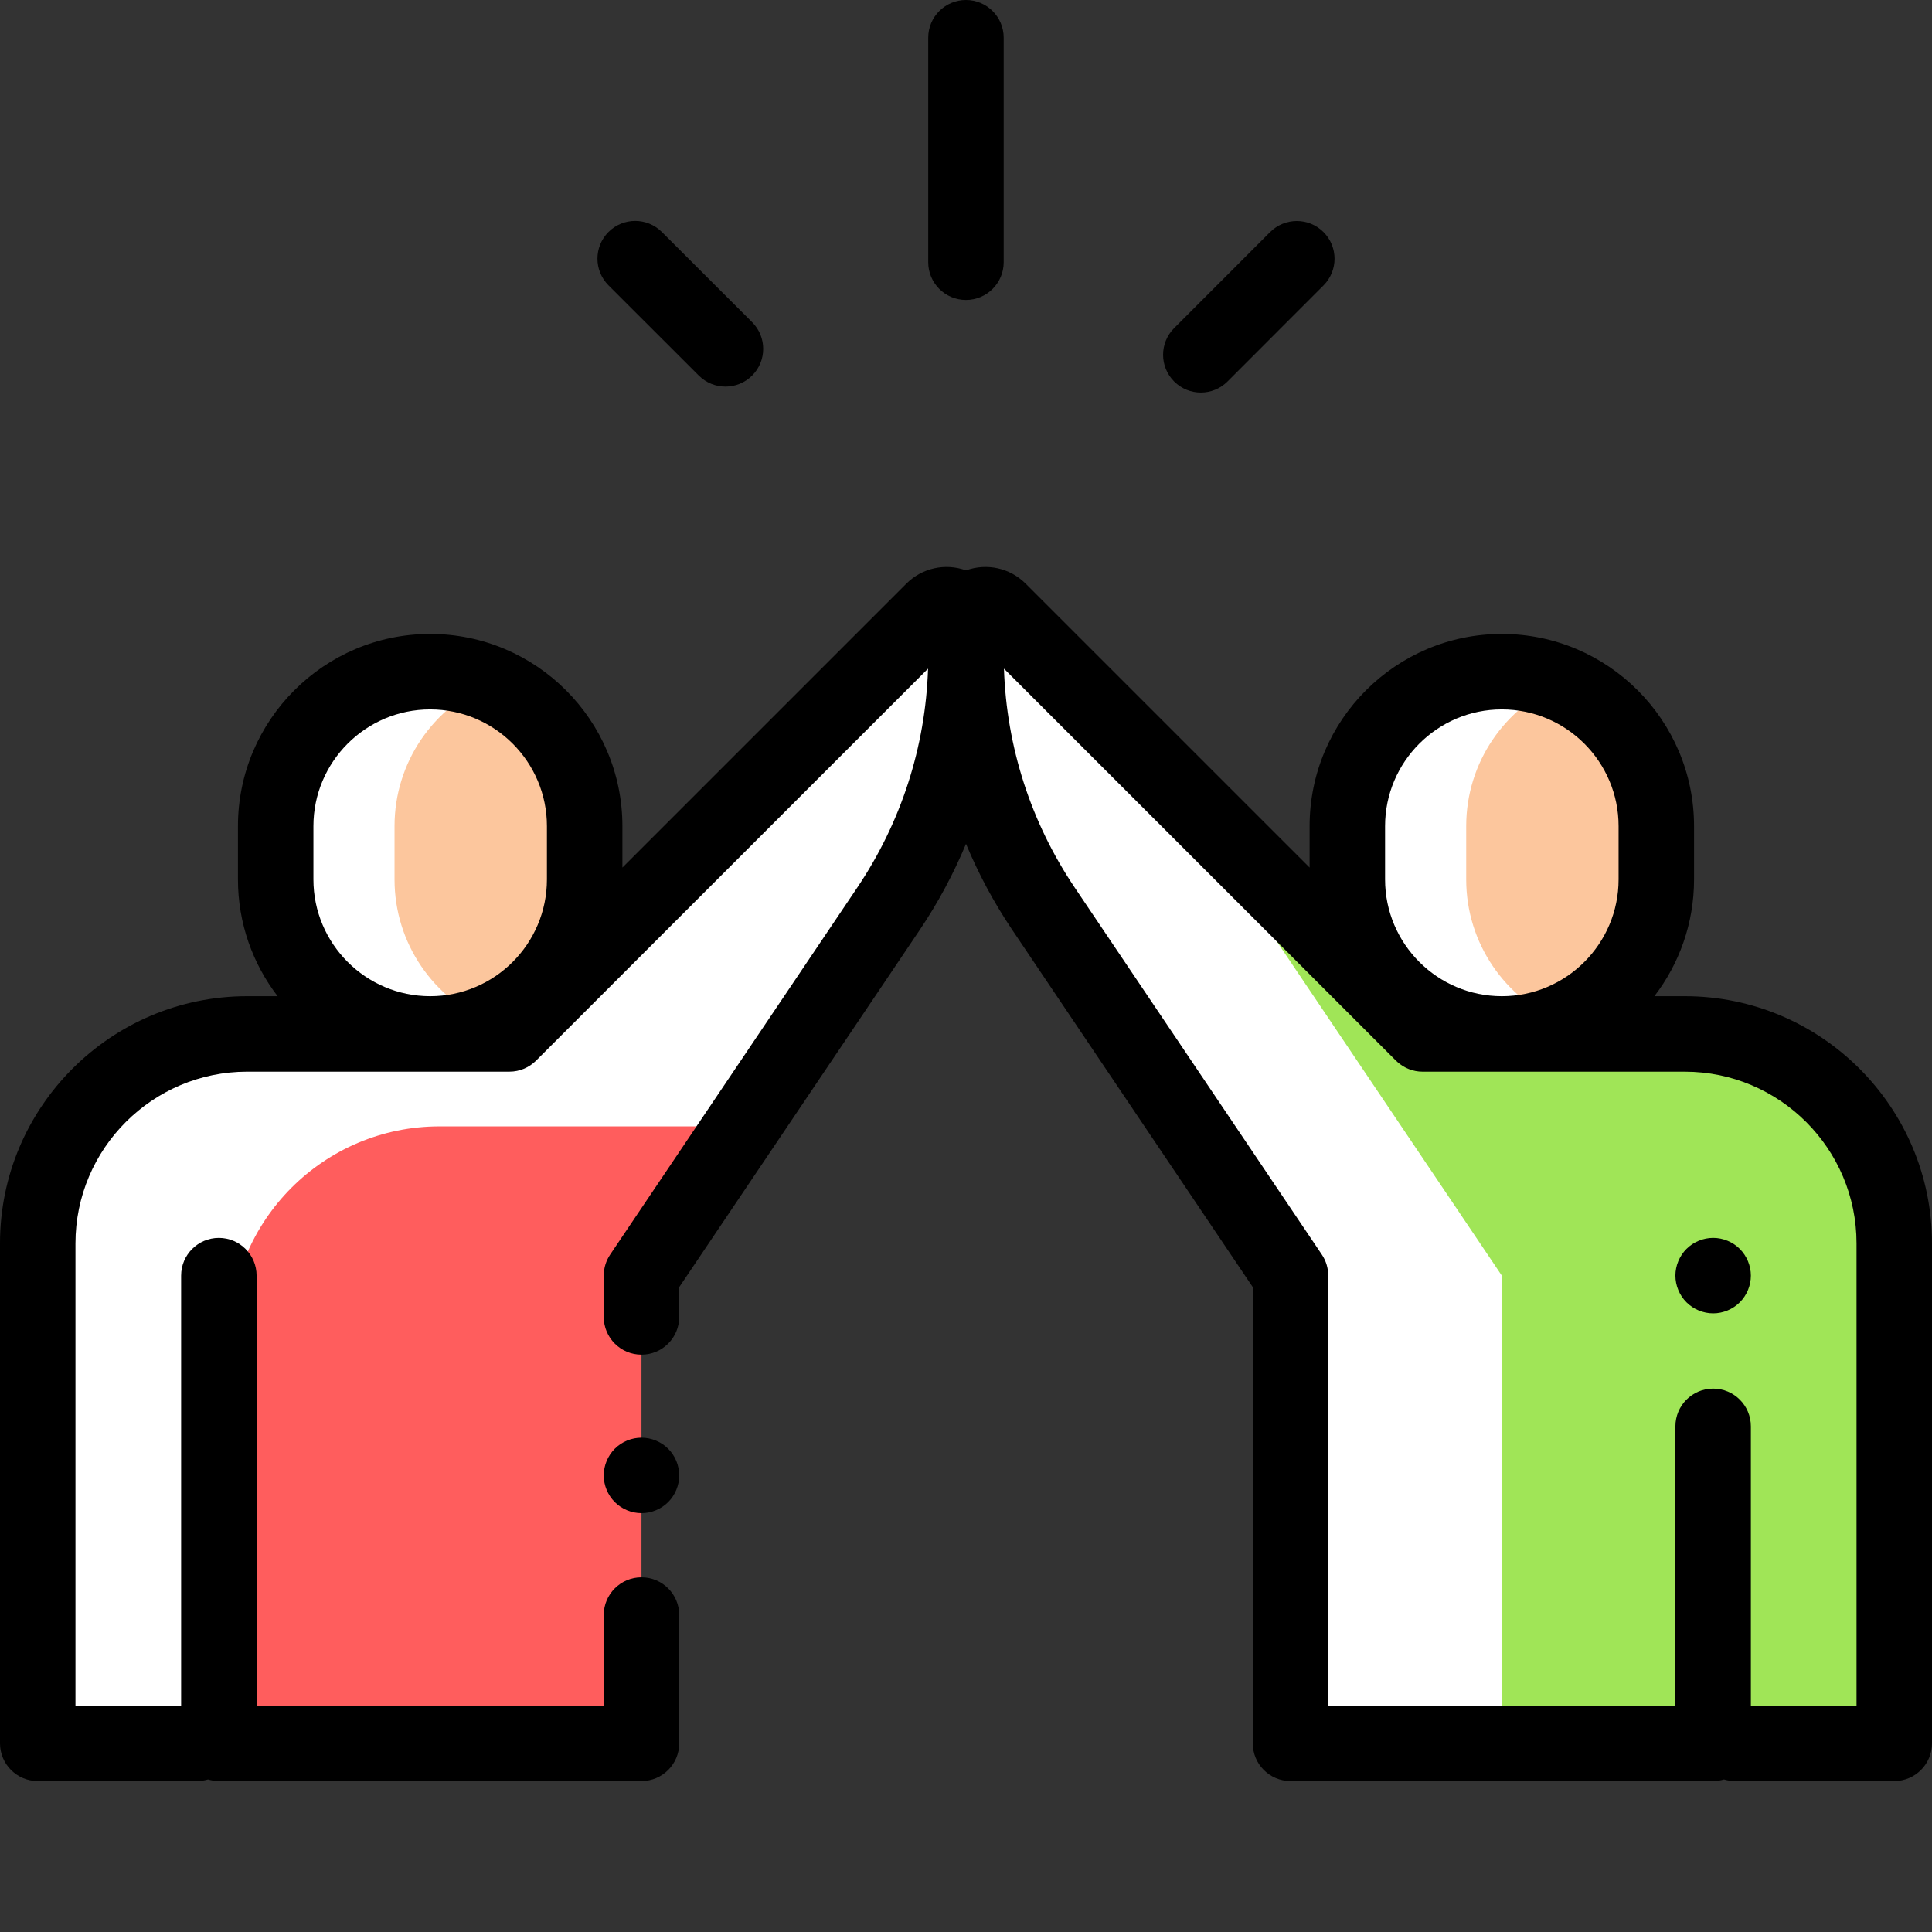 <svg xmlns="http://www.w3.org/2000/svg" height="512" version="1.1" width="512"><rect width="100%" height="100%" fill="#333333" stroke="none"/><rect id="backgroundrect" width="100%" height="100%" x="0" y="0" fill="none" stroke="none"/>
    <g class="currentLayer" style=""><title>Layer 1</title><path fill="#ffffff" fill-opacity="1" stroke="none" stroke-width="2" stroke-dasharray="none" stroke-linejoin="round" stroke-linecap="butt" stroke-dashoffset="" fill-rule="nonzero" opacity="1" marker-start="" marker-mid="" marker-end="" id="svg_11" d="M10.963,460.641L10.294,316.544L42.647,281.618L87.868,275L73.897,244.485L73.897,204.779L95.956,183.456L127.206,182.721L150,204.412L153.309,248.897L245.956,167.279L263.235,163.971L354.779,249.632L361.029,200.735L392.279,182.721L431.985,202.574L437.132,241.176L426.471,268.015L489.706,295.588L500.735,463.235C461.498,465.679 440.274,458.197 341.478,462.479L342.647,338.235L255.449,211.009C231.919,240.053 176.404,326.818 172.36,338.582C174.199,352.185 100.257,462.479 100,450" style="color: rgb(0, 0, 0);" class=""/><g id="surface1" class="">
        <path d="M 186 298.5 L 116.5 298.5 C 85.848 298.5 61 323.348 61 354 L 61 462 L 170 462 L 170 338.055 L 218.551 265.949 Z M 186 298.5 " style=" stroke:none;fill-rule:nonzero;fill:rgb(100%,36.471%,36.471%);fill-opacity:1;" id="svg_1"/>
        <path d="M 446.5 274 L 377 274 L 320.18 217.18 C 323.398 225.465 327.535 233.406 332.551 240.855 L 398 338.055 L 398 462 L 454 462 L 454 448.938 L 459.75 462 L 502 462 L 502 329.5 C 502 298.848 477.152 274 446.5 274 Z M 446.5 274 " style=" stroke:none;fill-rule:nonzero;fill:rgb(62.745%,89.804%,34.118%);fill-opacity:1;" id="svg_2"/>
        <path d="M 129.75 181.145 C 114.957 187.316 104.555 201.914 104.555 218.945 L 104.555 233.059 C 104.555 250.086 114.957 264.688 129.75 270.855 C 144.543 264.688 154.945 250.09 154.945 233.059 L 154.945 218.945 C 154.945 201.914 144.543 187.316 129.75 181.145 Z M 129.75 181.145 " style=" stroke:none;fill-rule:nonzero;fill:rgb(98.824%,77.647%,61.569%);fill-opacity:1;" id="svg_3"/>
        <path d="M 413.75 181.145 C 398.957 187.316 388.559 201.914 388.559 218.945 L 388.559 233.059 C 388.559 250.086 398.957 264.688 413.75 270.855 C 428.543 264.688 438.941 250.09 438.941 233.059 L 438.941 218.945 C 438.941 201.914 428.543 187.316 413.75 181.145 Z M 413.75 181.145 " style=" stroke:none;fill-rule:nonzero;fill:rgb(98.824%,77.647%,61.569%);fill-opacity:1;" id="svg_4"/>
        <path d="M 255.988 79.492 C 261.508 79.492 265.988 75.016 265.988 69.492 L 265.988 10 C 265.988 4.477 261.508 0 255.988 0 C 250.465 0 245.988 4.477 245.988 10 L 245.988 69.492 C 245.988 75.016 250.465 79.492 255.988 79.492 Z M 255.988 79.492 " style=" stroke:none;fill-rule:nonzero;fill:rgb(0%,0%,0%);fill-opacity:1;" id="svg_5"/>
        <path d="M 185.188 99.527 C 187.141 101.48 189.699 102.453 192.258 102.453 C 194.816 102.453 197.379 101.477 199.328 99.523 C 203.234 95.617 203.23 89.285 199.324 85.383 L 175.398 61.477 C 171.488 57.57 165.16 57.574 161.254 61.48 C 157.352 65.391 157.355 71.719 161.262 75.625 Z M 185.188 99.527 " style=" stroke:none;fill-rule:nonzero;fill:rgb(0%,0%,0%);fill-opacity:1;" id="svg_6"/>
        <path d="M 318.234 104.031 C 320.793 104.031 323.355 103.055 325.309 101.098 L 350.742 75.641 C 354.648 71.734 354.645 65.402 350.738 61.5 C 346.832 57.594 340.5 57.598 336.594 61.504 L 311.156 86.961 C 307.254 90.867 307.258 97.199 311.164 101.105 C 313.117 103.055 315.676 104.031 318.234 104.031 Z M 318.234 104.031 " style=" stroke:none;fill-rule:nonzero;fill:rgb(0%,0%,0%);fill-opacity:1;" id="svg_7"/>
        <path d="M 446.5 264 L 438.43 264 C 445.016 255.414 448.941 244.688 448.941 233.059 L 448.941 218.945 C 448.941 190.852 426.09 168 398 168 C 369.91 168 347.059 190.852 347.059 218.941 L 347.059 229.914 L 271.824 154.684 C 267.652 150.508 261.512 149.168 256 151.156 C 250.492 149.168 244.352 150.508 240.176 154.684 L 164.945 229.914 L 164.945 218.941 C 164.941 190.852 142.09 168 114 168 C 85.91 168 63.059 190.852 63.059 218.941 L 63.059 233.055 C 63.059 244.688 66.984 255.414 73.57 264 L 65.5 264 C 29.383 264 0 293.383 0 329.5 L 0 462 C 0 467.523 4.477 472 10 472 L 52.25 472 C 53.25 472 54.215 471.848 55.125 471.574 C 56.035 471.848 57 472 58 472 L 170 472 C 175.523 472 180 467.523 180 462 L 180 428 C 180 422.477 175.523 418 170 418 C 164.477 418 160 422.477 160 428 L 160 452 L 68 452 L 68 338.055 C 68 332.531 63.523 328.055 58 328.055 C 52.477 328.055 48 332.531 48 338.055 L 48 452 L 20 452 L 20 329.5 C 20 304.41 40.41 284 65.5 284 L 135 284 C 137.754 284 140.242 282.887 142.051 281.09 C 142.059 281.082 142.066 281.078 142.07 281.07 L 245.941 177.203 C 245.262 197.969 238.801 217.973 227.152 235.27 L 161.707 332.469 C 160.594 334.117 160 336.062 160 338.055 L 160 349 C 160 354.523 164.48 359 170 359 C 175.523 359 180 354.523 180 349 L 180 341.105 L 243.742 246.438 C 248.613 239.207 252.699 231.562 256 223.633 C 259.305 231.562 263.387 239.207 268.258 246.438 L 332 341.105 L 332 462 C 332 467.523 336.477 472 342 472 L 454 472 C 455 472 455.965 471.848 456.875 471.574 C 457.785 471.848 458.75 472 459.75 472 L 502 472 C 507.523 472 512 467.523 512 462 L 512 329.5 C 512 293.383 482.617 264 446.5 264 Z M 83.059 233.059 L 83.059 218.945 C 83.059 201.883 96.938 188 114 188 C 131.062 188 144.941 201.883 144.941 218.941 L 144.941 233.055 C 144.941 250.117 131.062 264 114 264 C 96.938 264 83.059 250.117 83.059 233.059 Z M 367.059 218.941 C 367.059 201.883 380.938 188 398 188 C 415.062 188 428.941 201.883 428.941 218.941 L 428.941 233.055 C 428.941 250.117 415.062 264 398 264 C 380.938 264 367.059 250.117 367.059 233.059 Z M 492 452 L 464 452 L 464 378 C 464 372.477 459.523 368 454 368 C 448.477 368 444 372.477 444 378 L 444 452 L 352 452 L 352 338.055 C 352 336.062 351.406 334.117 350.297 332.469 L 284.848 235.27 C 273.199 217.973 266.742 197.973 266.059 177.203 L 369.93 281.07 C 370.062 281.203 370.184 281.316 370.305 281.414 C 372.078 283.016 374.422 284.004 377 284.004 L 446.5 284.004 C 471.59 284.004 492 304.414 492 329.504 Z M 492 452 " style=" stroke:none;fill-rule:nonzero;fill:rgb(0%,0%,0%);fill-opacity:1;" id="svg_8"/>
        <path d="M 454 328.051 C 451.371 328.051 448.789 329.121 446.93 330.98 C 445.07 332.84 444 335.422 444 338.051 C 444 340.68 445.07 343.262 446.93 345.121 C 448.789 346.98 451.371 348.051 454 348.051 C 456.629 348.051 459.211 346.98 461.07 345.121 C 462.93 343.262 464 340.68 464 338.051 C 464 335.422 462.93 332.852 461.07 330.98 C 459.211 329.121 456.629 328.051 454 328.051 Z M 454 328.051 " style=" stroke:none;fill-rule:nonzero;fill:rgb(0%,0%,0%);fill-opacity:1;" id="svg_9"/>
        <path d="M 170 381 C 167.371 381 164.789 382.07 162.93 383.93 C 161.07 385.789 160 388.371 160 391 C 160 393.629 161.07 396.211 162.93 398.07 C 164.789 399.93 167.371 401 170 401 C 172.629 401 175.211 399.93 177.07 398.07 C 178.93 396.211 180 393.629 180 391 C 180 388.371 178.93 385.789 177.07 383.93 C 175.211 382.07 172.629 381 170 381 Z M 170 381 " style=" stroke:none;fill-rule:nonzero;fill:rgb(0%,0%,0%);fill-opacity:1;" id="svg_10"/>
    </g></g></svg>
